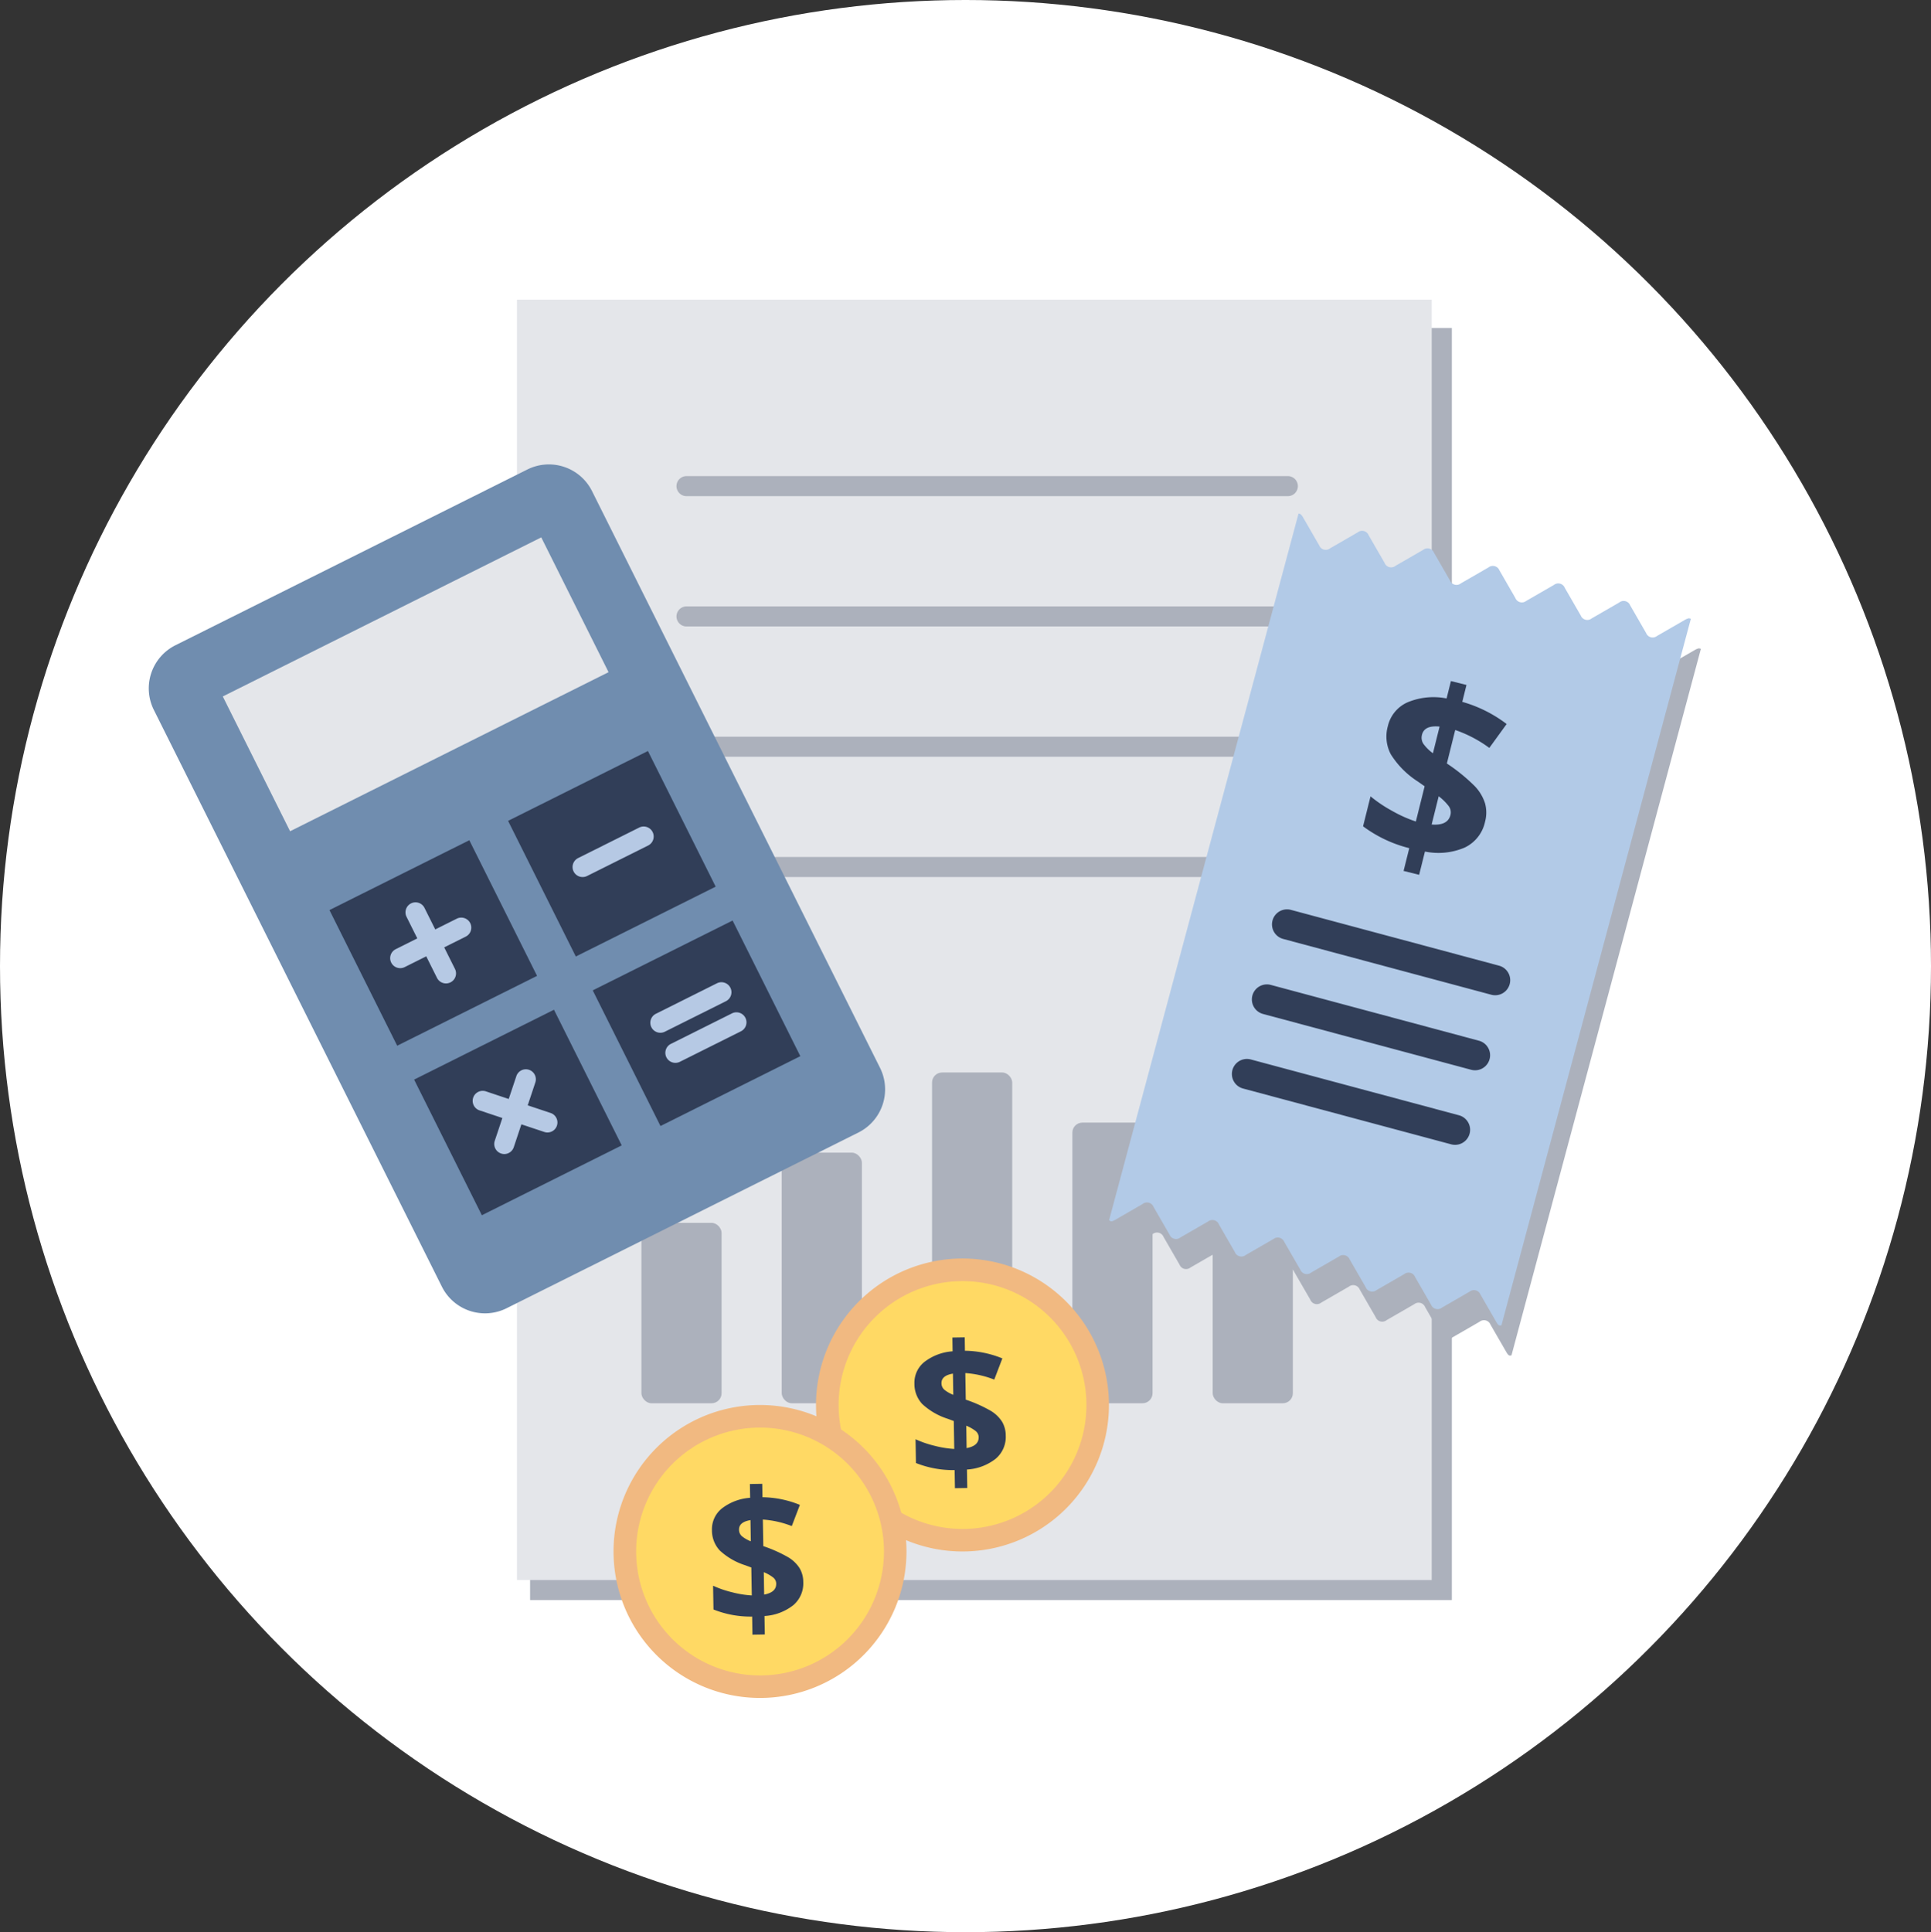 <svg xmlns="http://www.w3.org/2000/svg" width="192.674" height="192.77" viewBox="0 0 192.674 192.77"><rect x="0" y="0" width="192.674" height="192.77" fill="#333333" stroke="none"/><g transform="translate(-101 -704)"><ellipse cx="96.337" cy="96.385" rx="96.337" ry="96.385" transform="translate(101 704)" fill="#fff"/><rect width="91.971" height="126.917" transform="translate(153.893 736.721)" fill="#acb1bc"/><path d="M0,0H91.274V127.739H0Z" transform="translate(152.581 733.898)" fill="#e4e6ea"/><g transform="translate(0 -1)"><path d="M60,1H0A1,1,0,0,1-1,0,1,1,0,0,1,0-1H60a1,1,0,0,1,1,1A1,1,0,0,1,60,1Z" transform="translate(169.5 753.5)" fill="#acb1bc"/><path d="M60,1H0A1,1,0,0,1-1,0,1,1,0,0,1,0-1H60a1,1,0,0,1,1,1A1,1,0,0,1,60,1Z" transform="translate(169.5 779.5)" fill="#acb1bc"/><path d="M60,1H0A1,1,0,0,1-1,0,1,1,0,0,1,0-1H60a1,1,0,0,1,1,1A1,1,0,0,1,60,1Z" transform="translate(169.5 766.5)" fill="#acb1bc"/><path d="M60,1H0A1,1,0,0,1-1,0,1,1,0,0,1,0-1H60a1,1,0,0,1,1,1A1,1,0,0,1,60,1Z" transform="translate(169.5 791.5)" fill="#acb1bc"/><rect width="8" height="18" rx="1" transform="translate(165 827)" fill="#acb1bc"/><rect width="8" height="25" rx="1" transform="translate(179 820)" fill="#acb1bc"/><rect width="8" height="33" rx="1" transform="translate(194 812)" fill="#acb1bc"/><rect width="8" height="28" rx="1" transform="translate(208 817)" fill="#acb1bc"/><rect width="8" height="38" rx="1" transform="translate(222 807)" fill="#acb1bc"/></g><path d="M96.182,0c-.094,0-.234.094-.423.281L93.508,2.533a.7.7,0,0,1-1.126,0L90.132.281a.7.7,0,0,0-1.126,0L86.755,2.533a.7.7,0,0,1-1.125,0L83.378.281a.7.7,0,0,0-1.125,0L80,2.533a.7.7,0,0,1-1.126,0L76.625.281a.706.706,0,0,0-1.127,0L73.247,2.533a.7.7,0,0,1-1.126,0L69.87.281a.7.7,0,0,0-1.125,0L66.494,2.533a.7.7,0,0,1-1.126,0L63.118.281a.7.7,0,0,0-1.126,0L59.741,2.533a.7.7,0,0,1-1.126,0L56.364.281Q56.083,0,55.942,0H55.8V72.974l.141.057q.141.056.422-.226l2.251-2.251a.7.7,0,0,1,1.126,0l2.251,2.251a.7.7,0,0,0,1.126,0l2.25-2.251a.7.7,0,0,1,1.126,0l2.251,2.251a.7.7,0,0,0,1.125,0l2.251-2.251a.7.7,0,0,1,1.126,0L75.5,72.805a.7.7,0,0,0,1.127,0l2.251-2.251a.7.7,0,0,1,1.126,0l2.251,2.251a.7.7,0,0,0,1.125,0l2.252-2.251a.7.7,0,0,1,1.125,0l2.251,2.251a.7.7,0,0,0,1.126,0l2.25-2.251a.7.7,0,0,1,1.126,0l2.251,2.251c.189.188.329.263.423.226l.141-.057V0Z" transform="matrix(0.966, 0.259, -0.259, 0.966, 177.665, 743.783)" fill="#acb1bc"/><g transform="translate(115.845 750.332)"><path d="M71.82,101.192,36.687,118.738a4.811,4.811,0,0,1-6.435-2.148L1.5,59.026a4.81,4.81,0,0,1,2.148-6.435L38.785,35.045a4.81,4.81,0,0,1,6.435,2.148L73.969,94.757A4.811,4.811,0,0,1,71.82,101.192Z" transform="translate(-1 -34.542)" fill="#708daf"/><rect width="35.52" height="15.031" transform="translate(7.384 23.152) rotate(-26.539)" fill="#e4e6ea"/><rect width="15.598" height="15.127" transform="translate(18.028 44.464) rotate(-26.538)" fill="#313e58"/><rect width="15.598" height="15.127" transform="translate(35.851 35.563) rotate(-26.538)" fill="#313e58"/><rect width="15.598" height="15.127" transform="translate(26.475 61.376) rotate(-26.538)" fill="#313e58"/><rect width="15.598" height="15.127" transform="translate(44.298 52.475) rotate(-26.538)" fill="#313e58"/><path d="M0,4.042a1,1,0,0,1-.9-.553A1,1,0,0,1-.447,2.147L5.643-.895a1,1,0,0,1,1.341.448A1,1,0,0,1,6.536.895L.447,3.936A1,1,0,0,1,0,4.042Z" transform="translate(43.29 37.127)" fill="#b6c9e4"/><path d="M0,4.042a1,1,0,0,1-.9-.553A1,1,0,0,1-.447,2.147L5.643-.895a1,1,0,0,1,1.341.448A1,1,0,0,1,6.536.895L.447,3.936A1,1,0,0,1,0,4.042Z" transform="translate(25.091 46.216)" fill="#b6c9e4"/><path d="M3.042,7.09a1,1,0,0,1-.9-.553L-.895.447A1,1,0,0,1-.447-.895,1,1,0,0,1,.895-.447L3.936,5.643A1,1,0,0,1,3.042,7.09Z" transform="translate(26.615 44.692)" fill="#b6c9e4"/><path d="M6.456,3.156A1,1,0,0,1,6.139,3.1L-.317.949A1,1,0,0,1-.949-.317,1,1,0,0,1,.317-.949L6.773,1.207a1,1,0,0,1-.317,1.949Z" transform="translate(33.318 63.499)" fill="#b6c9e4"/><path d="M0,7.456A1,1,0,0,1-.317,7.4,1,1,0,0,1-.949,6.139L1.207-.317A1,1,0,0,1,2.473-.949,1,1,0,0,1,3.1.317L.949,6.773A1,1,0,0,1,0,7.456Z" transform="translate(35.469 61.349)" fill="#b6c9e4"/><path d="M0,4.042a1,1,0,0,1-.9-.553A1,1,0,0,1-.447,2.147L5.643-.895a1,1,0,0,1,1.341.448A1,1,0,0,1,6.536.895L.447,3.936A1,1,0,0,1,0,4.042Z" transform="translate(51.049 52.662)" fill="#b6c9e4"/><path d="M0,4.042a1,1,0,0,1-.9-.553A1,1,0,0,1-.447,2.147L5.643-.895a1,1,0,0,1,1.341.448A1,1,0,0,1,6.536.895L.447,3.936A1,1,0,0,1,0,4.042Z" transform="translate(52.548 55.664)" fill="#b6c9e4"/></g><path d="M96.182,0c-.094,0-.234.094-.423.281L93.508,2.533a.7.7,0,0,1-1.126,0L90.132.281a.7.7,0,0,0-1.126,0L86.755,2.533a.7.7,0,0,1-1.125,0L83.378.281a.7.7,0,0,0-1.125,0L80,2.533a.7.7,0,0,1-1.126,0L76.625.281a.706.706,0,0,0-1.127,0L73.247,2.533a.7.7,0,0,1-1.126,0L69.87.281a.7.7,0,0,0-1.125,0L66.494,2.533a.7.7,0,0,1-1.126,0L63.118.281a.7.7,0,0,0-1.126,0L59.741,2.533a.7.7,0,0,1-1.126,0L56.364.281Q56.083,0,55.942,0H55.8V72.974l.141.057q.141.056.422-.226l2.251-2.251a.7.7,0,0,1,1.126,0l2.251,2.251a.7.7,0,0,0,1.126,0l2.25-2.251a.7.7,0,0,1,1.126,0l2.251,2.251a.7.7,0,0,0,1.125,0l2.251-2.251a.7.7,0,0,1,1.126,0L75.5,72.805a.7.7,0,0,0,1.127,0l2.251-2.251a.7.7,0,0,1,1.126,0l2.251,2.251a.7.7,0,0,0,1.125,0l2.252-2.251a.7.7,0,0,1,1.125,0l2.251,2.251a.7.7,0,0,0,1.126,0l2.25-2.251a.7.7,0,0,1,1.126,0l2.251,2.251c.189.188.329.263.423.226l.141-.057V0Z" transform="matrix(0.966, 0.259, -0.259, 0.966, 176.665, 740.783)" fill="#b2cae7"/><path d="M65.193,30.136h21.5a1.5,1.5,0,1,0,0-3h-21.5a1.5,1.5,0,1,0,0,3" transform="matrix(0.966, 0.259, -0.259, 0.966, 171.852, 759.164)" fill="#313e58"/><path d="M65.193,22.386h21.5a1.5,1.5,0,1,0,0-3h-21.5a1.5,1.5,0,1,0,0,3" transform="matrix(0.966, 0.259, -0.259, 0.966, 171.852, 759.164)" fill="#313e58"/><path d="M65.193,37.836h21.5a1.5,1.5,0,1,0,0-3h-21.5a1.5,1.5,0,1,0,0,3" transform="matrix(0.966, 0.259, -0.259, 0.966, 171.852, 759.164)" fill="#313e58"/><path d="M11.718,12.8a3.7,3.7,0,0,1-1.342,2.982,6.669,6.669,0,0,1-3.758,1.348v2.393h-1.6V17.181a12.977,12.977,0,0,1-5-1V13.1a13.448,13.448,0,0,0,2.445.887,13.082,13.082,0,0,0,2.55.455V10.82l-.782-.3A8.728,8.728,0,0,1,.963,8.538,3.8,3.8,0,0,1,0,5.894,3.449,3.449,0,0,1,1.325,3.11,6.733,6.733,0,0,1,5.019,1.786V0h1.6V1.739A13.251,13.251,0,0,1,11.45,2.813l-1.1,2.731a12.616,12.616,0,0,0-3.735-.91V8.077A17.951,17.951,0,0,1,9.857,9.594a4.431,4.431,0,0,1,1.412,1.412A3.5,3.5,0,0,1,11.718,12.8Zm-3.513.175a1.049,1.049,0,0,0-.4-.829,5.2,5.2,0,0,0-1.19-.7v2.906Q8.205,14.088,8.205,12.979ZM3.513,5.894a1.108,1.108,0,0,0,.356.846,4.227,4.227,0,0,0,1.15.683V4.68Q3.513,4.9,3.513,5.894Z" transform="translate(240.903 770.734) rotate(14)" fill="#313e58"/><g transform="translate(182.421 829.559)"><g transform="translate(0 0)"><path d="M100.5,14.614A14.614,14.614,0,1,1,85.886,0,14.614,14.614,0,0,1,100.5,14.614" transform="translate(-71.272)" fill="#f1b981"/><path d="M99.4,15.76A12.363,12.363,0,1,1,87.031,3.4,12.364,12.364,0,0,1,99.4,15.76" transform="translate(-72.418 -1.145)" fill="#ffd964"/></g><path d="M9.021,9.857a2.848,2.848,0,0,1-1.033,2.3A5.134,5.134,0,0,1,5.095,13.19v1.842H3.864V13.226a9.99,9.99,0,0,1-3.846-.773V10.082a10.353,10.353,0,0,0,1.882.683,10.071,10.071,0,0,0,1.963.35V8.329l-.6-.234A6.719,6.719,0,0,1,.741,6.573,2.927,2.927,0,0,1,0,4.538,2.655,2.655,0,0,1,1.02,2.395a5.183,5.183,0,0,1,2.844-1.02V0H5.095V1.339a10.2,10.2,0,0,1,3.72.827l-.845,2.1a9.713,9.713,0,0,0-2.875-.7V6.218A13.819,13.819,0,0,1,7.588,7.386,3.411,3.411,0,0,1,8.675,8.473,2.7,2.7,0,0,1,9.021,9.857Zm-2.7.135a.808.808,0,0,0-.306-.638,4.007,4.007,0,0,0-.917-.539v2.237Q6.317,10.845,6.317,9.992ZM2.7,4.538a.853.853,0,0,0,.274.651,3.254,3.254,0,0,0,.885.526V3.6Q2.7,3.774,2.7,4.538Z" transform="matrix(1, -0.017, 0.017, 1, 9.742, 7.95)" fill="#313e58"/></g><g transform="translate(162.219 844.173)"><g transform="translate(0 0)"><path d="M100.5,14.614A14.614,14.614,0,1,1,85.886,0,14.614,14.614,0,0,1,100.5,14.614" transform="translate(-71.272)" fill="#f1b981"/><path d="M99.4,15.76A12.363,12.363,0,1,1,87.031,3.4,12.364,12.364,0,0,1,99.4,15.76" transform="translate(-72.418 -1.145)" fill="#ffd964"/></g><path d="M9.021,9.857a2.848,2.848,0,0,1-1.033,2.3A5.134,5.134,0,0,1,5.095,13.19v1.842H3.864V13.226a9.99,9.99,0,0,1-3.846-.773V10.082a10.353,10.353,0,0,0,1.882.683,10.071,10.071,0,0,0,1.963.35V8.329l-.6-.234A6.719,6.719,0,0,1,.741,6.573,2.927,2.927,0,0,1,0,4.538,2.655,2.655,0,0,1,1.02,2.395a5.183,5.183,0,0,1,2.844-1.02V0H5.095V1.339a10.2,10.2,0,0,1,3.72.827l-.845,2.1a9.713,9.713,0,0,0-2.875-.7V6.218A13.819,13.819,0,0,1,7.588,7.386,3.411,3.411,0,0,1,8.675,8.473,2.7,2.7,0,0,1,9.021,9.857Zm-2.7.135a.808.808,0,0,0-.306-.638,4.007,4.007,0,0,0-.917-.539v2.237Q6.317,10.845,6.317,9.992ZM2.7,4.538a.853.853,0,0,0,.274.651,3.254,3.254,0,0,0,.885.526V3.6Q2.7,3.774,2.7,4.538Z" transform="matrix(1, -0.017, 0.017, 1, 9.742, 7.95)" fill="#313e58"/></g></g></svg>